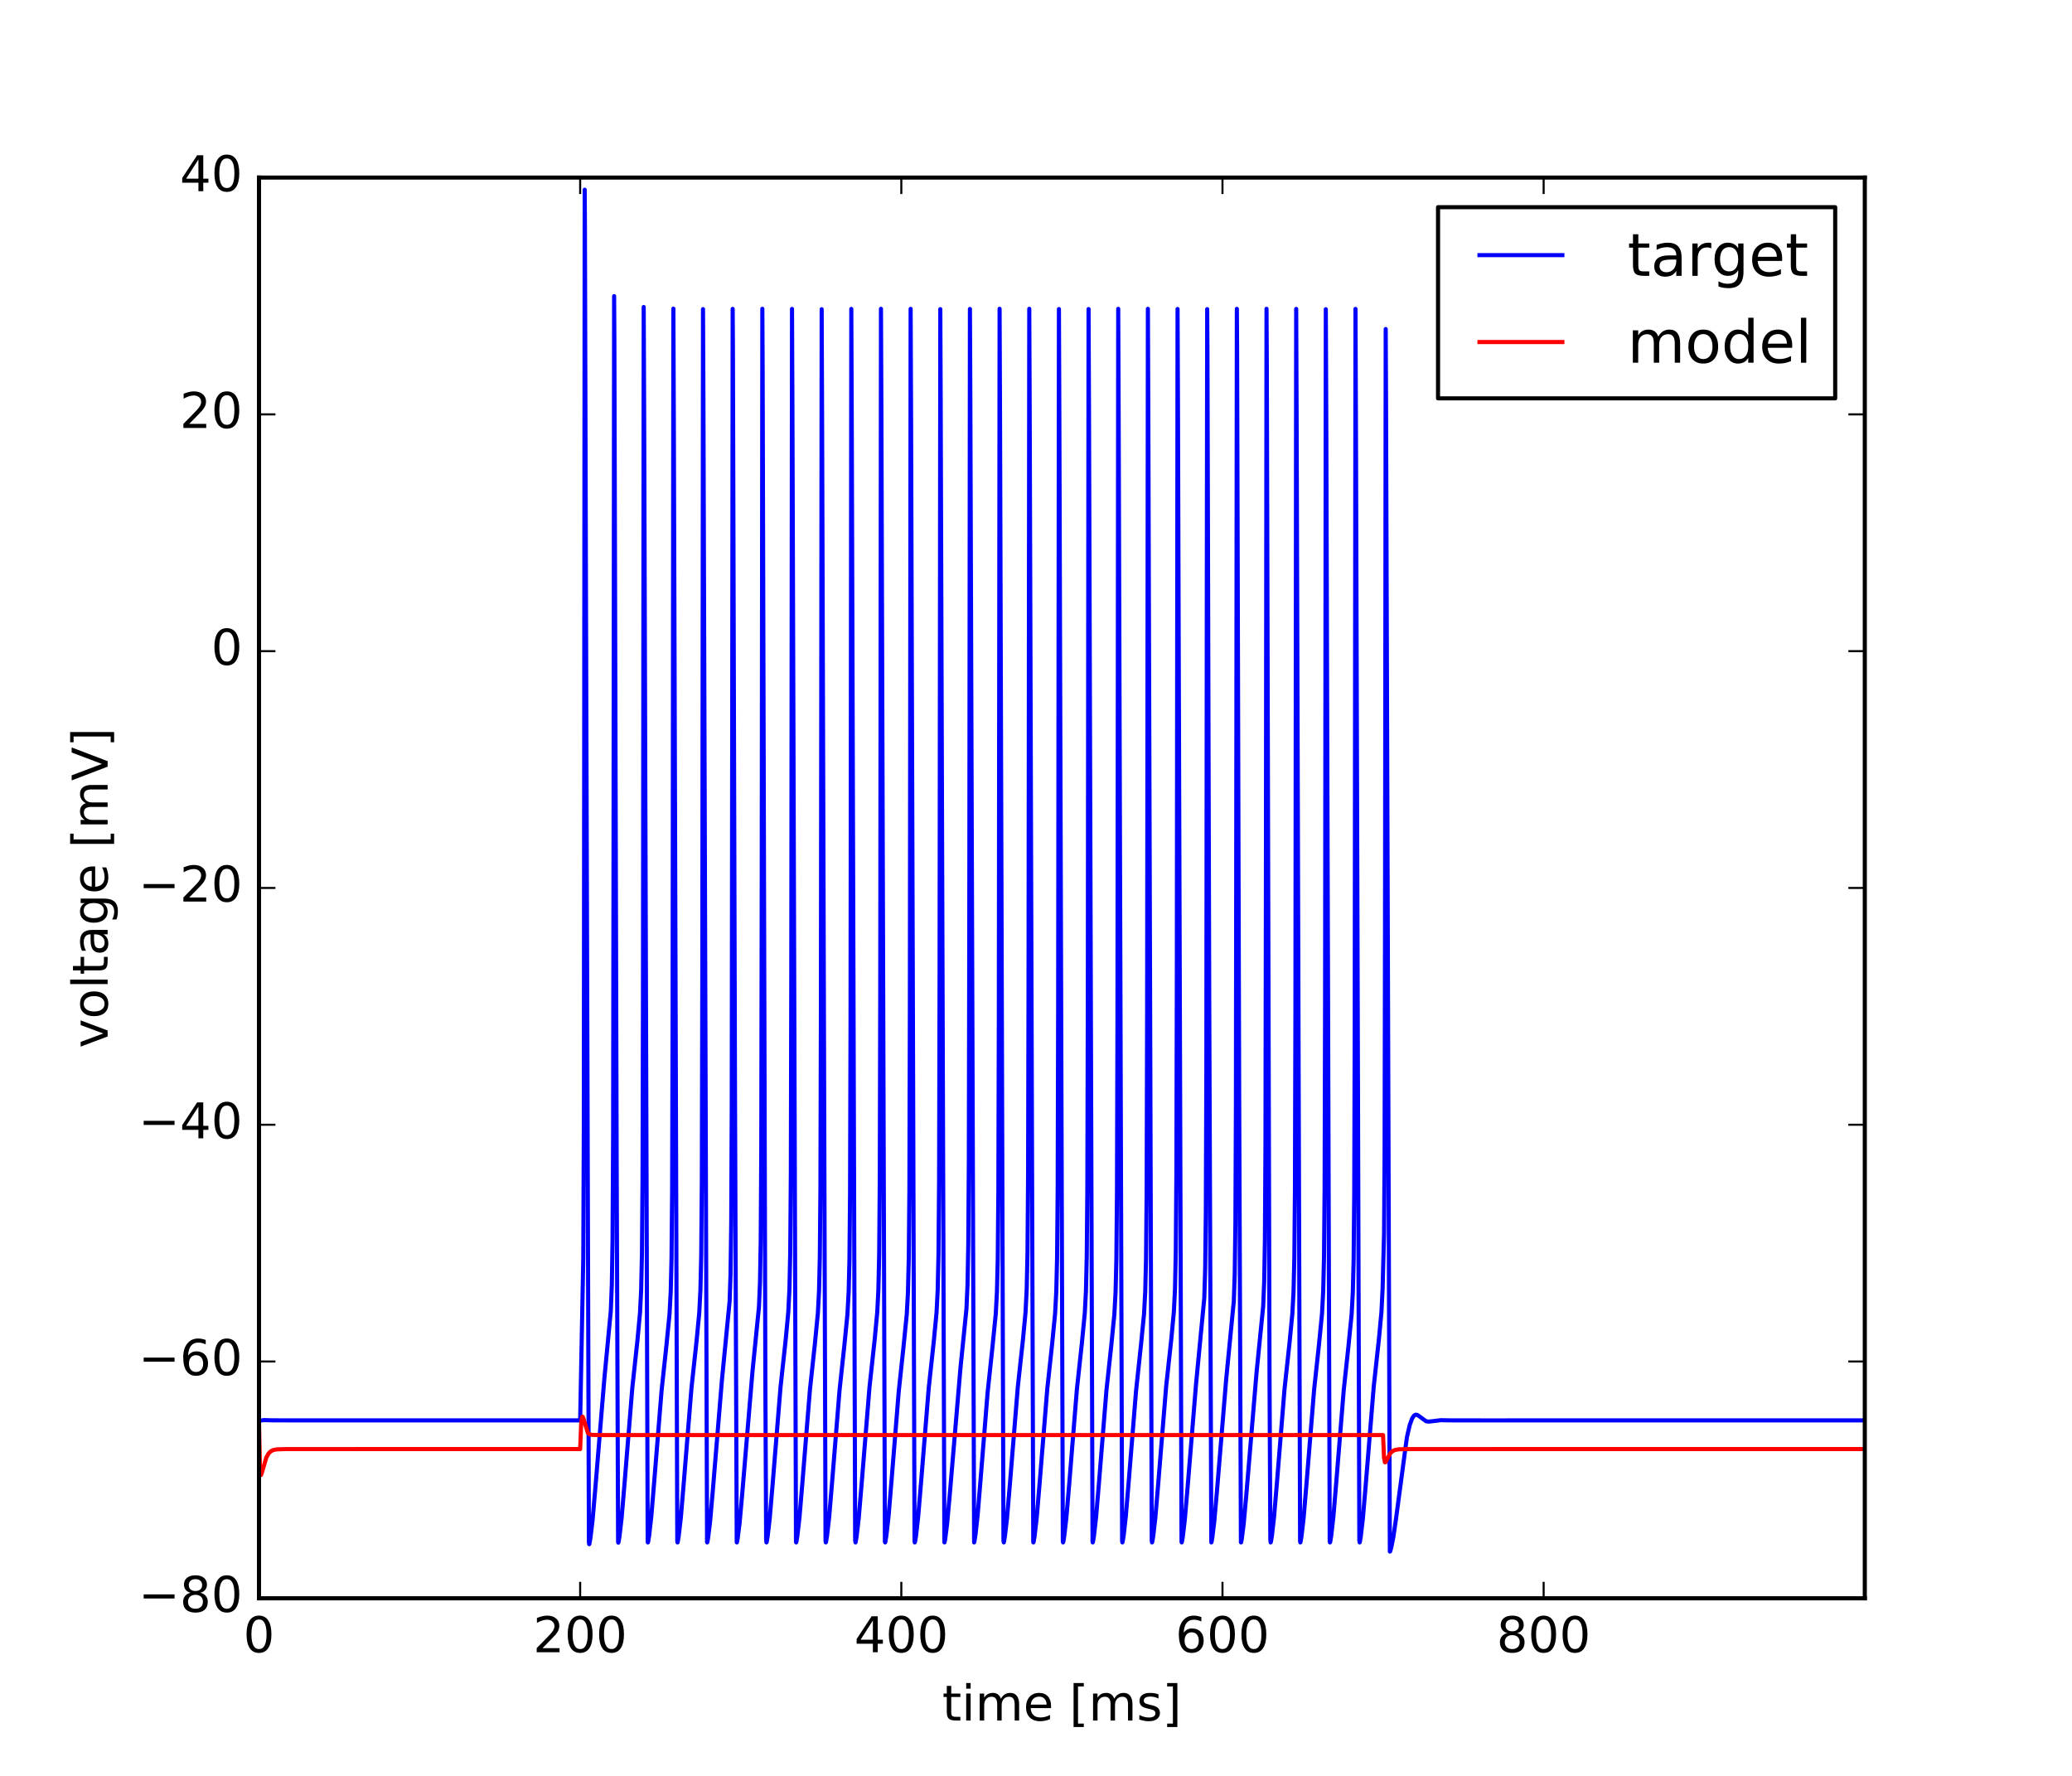 <?xml version="1.0" encoding="utf-8" standalone="no"?>
<!DOCTYPE svg PUBLIC "-//W3C//DTD SVG 1.1//EN"
  "http://www.w3.org/Graphics/SVG/1.1/DTD/svg11.dtd">
<!-- Created with matplotlib (http://matplotlib.org/) -->
<svg height="432pt" version="1.1" viewBox="0 0 504 432" width="504pt" xmlns="http://www.w3.org/2000/svg" xmlns:xlink="http://www.w3.org/1999/xlink">
 <defs>
  <style type="text/css">
*{stroke-linecap:butt;stroke-linejoin:round;stroke-miterlimit:100000;}
  </style>
 </defs>
 <g id="figure_1">
  <g id="patch_1">
   <path d="M 0 432 
L 504 432 
L 504 0 
L 0 0 
z
" style="fill:#ffffff;"/>
  </g>
  <g id="axes_1">
   <g id="patch_2">
    <path d="M 63 388.8 
L 453.6 388.8 
L 453.6 43.2 
L 63 43.2 
z
" style="fill:#ffffff;"/>
   </g>
   <g id="line2d_1">
    <path clip-path="url(#p29cee94334)" d="M 63 345.6 
L 64.26 345.452 
L 66.164 345.507 
L 70.421 345.521 
L 141.12 345.524 
L 141.882 305.927 
L 142.009 274.877 
L 142.106 178.046 
L 142.223 46.143 
L 142.272 53.904 
L 142.526 143.113 
L 143.249 375.149 
L 143.317 375.643 
L 143.376 375.523 
L 143.62 374.12 
L 144.118 369.989 
L 144.782 362.395 
L 146.999 335.444 
L 148.571 318.908 
L 148.825 312.429 
L 149 301.623 
L 149.137 276.408 
L 149.244 202.421 
L 149.381 72.032 
L 149.44 82.509 
L 149.996 281.803 
L 150.348 375.068 
L 150.397 375.263 
L 150.455 375.133 
L 150.69 373.726 
L 151.207 369.234 
L 151.901 361.041 
L 153.805 337.6 
L 155.064 325.95 
L 155.68 319.333 
L 155.953 313.901 
L 156.148 305.121 
L 156.295 286.691 
L 156.402 241.883 
L 156.578 74.68 
L 156.685 100.498 
L 157.545 375.062 
L 157.594 375.218 
L 157.652 375.07 
L 157.906 373.5 
L 158.424 368.912 
L 159.136 360.374 
L 160.933 338.186 
L 162.105 327.297 
L 162.857 319.663 
L 163.15 314.191 
L 163.345 306.03 
L 163.492 289.631 
L 163.609 245.549 
L 163.794 75.082 
L 163.902 102.518 
L 164.742 374.914 
L 164.8 375.212 
L 164.859 375.081 
L 165.093 373.665 
L 165.601 369.247 
L 166.294 361.058 
L 168.198 337.623 
L 169.409 326.463 
L 170.093 319.336 
L 170.376 313.829 
L 170.571 305.174 
L 170.718 287.116 
L 170.835 236.173 
L 171.001 75.201 
L 171.099 96.524 
L 171.987 375.161 
L 172.016 375.211 
L 172.056 375.139 
L 172.056 375.139 
L 172.241 374.118 
L 172.729 370.092 
L 173.393 362.532 
L 175.6 335.752 
L 177.475 316.542 
L 177.7 309.944 
L 177.866 297.747 
L 177.993 269.051 
L 178.1 179.773 
L 178.217 75.136 
L 178.276 84.79 
L 178.784 266.874 
L 179.203 375.17 
L 179.233 375.21 
L 179.262 375.161 
L 179.262 375.161 
L 179.418 374.358 
L 179.887 370.628 
L 180.522 363.61 
L 183.031 333.683 
L 184.613 317.922 
L 184.867 311.807 
L 185.043 301.646 
L 185.18 278.511 
L 185.287 213.302 
L 185.434 75.116 
L 185.502 88.371 
L 186.166 335.439 
L 186.361 374.547 
L 186.439 375.21 
L 186.498 375.088 
L 186.723 373.749 
L 187.23 369.368 
L 187.924 361.213 
L 189.857 337.447 
L 191.107 325.956 
L 191.742 319.235 
L 192.025 313.626 
L 192.22 304.673 
L 192.367 285.58 
L 192.474 238.415 
L 192.65 75.143 
L 192.748 98.988 
L 193.617 375.095 
L 193.656 375.211 
L 193.714 375.079 
L 193.949 373.664 
L 194.466 369.145 
L 195.179 360.672 
L 197.015 338.019 
L 198.216 326.898 
L 198.939 319.475 
L 199.222 314.11 
L 199.417 305.868 
L 199.564 289.192 
L 199.681 243.987 
L 199.866 75.219 
L 199.974 103.386 
L 200.804 374.812 
L 200.872 375.211 
L 200.931 375.07 
L 201.175 373.577 
L 201.702 368.92 
L 202.415 360.385 
L 204.212 338.195 
L 205.383 327.311 
L 206.135 319.709 
L 206.428 314.311 
L 206.624 306.35 
L 206.77 290.588 
L 206.887 249.085 
L 207.073 75.149 
L 207.2 107.893 
L 208.01 374.687 
L 208.088 375.21 
L 208.137 375.099 
L 208.362 373.769 
L 208.87 369.396 
L 209.563 361.249 
L 211.496 337.475 
L 212.756 325.892 
L 213.391 319.136 
L 213.664 313.708 
L 213.859 304.879 
L 214.006 286.218 
L 214.113 240.602 
L 214.289 75.117 
L 214.397 101.489 
L 215.246 374.991 
L 215.305 375.209 
L 215.363 375.051 
L 215.617 373.472 
L 216.144 368.77 
L 216.877 359.938 
L 218.605 338.551 
L 219.748 327.874 
L 220.558 319.778 
L 220.851 314.448 
L 221.056 306.055 
L 221.203 289.74 
L 221.32 245.998 
L 221.505 75.133 
L 221.613 102.332 
L 222.453 374.907 
L 222.511 375.211 
L 222.57 375.081 
L 222.804 373.667 
L 223.312 369.251 
L 224.015 360.935 
L 225.909 337.626 
L 227.12 326.467 
L 227.804 319.347 
L 228.087 313.854 
L 228.282 305.241 
L 228.429 287.325 
L 228.546 236.976 
L 228.722 75.198 
L 228.81 96.184 
L 229.708 375.189 
L 229.737 375.205 
L 229.757 375.17 
L 229.757 375.17 
L 229.903 374.441 
L 230.362 370.841 
L 230.987 364.015 
L 233.624 332.81 
L 235.079 318.449 
L 235.342 312.595 
L 235.528 302.808 
L 235.665 282.186 
L 235.772 226.515 
L 235.928 75.163 
L 236.016 93.626 
L 236.944 375.21 
L 237.012 375.022 
L 237.286 373.276 
L 237.813 368.492 
L 238.565 359.329 
L 240.215 338.885 
L 241.348 328.243 
L 242.207 319.685 
L 242.5 314.264 
L 242.696 306.237 
L 242.842 290.266 
L 242.959 247.916 
L 243.145 75.119 
L 243.262 104.895 
L 244.082 374.719 
L 244.16 375.209 
L 244.209 375.092 
L 244.434 373.757 
L 244.941 369.378 
L 245.635 361.226 
L 247.568 337.457 
L 248.828 325.876 
L 249.453 319.249 
L 249.736 313.656 
L 249.931 304.749 
L 250.078 285.816 
L 250.185 239.227 
L 250.361 75.125 
L 250.459 98.617 
L 251.328 375.088 
L 251.367 375.21 
L 251.425 375.083 
L 251.66 373.671 
L 252.177 369.156 
L 252.88 360.814 
L 254.746 337.83 
L 255.927 326.908 
L 256.65 319.489 
L 256.933 314.139 
L 257.128 305.936 
L 257.275 289.394 
L 257.392 244.73 
L 257.577 75.18 
L 257.685 102.999 
L 258.525 374.929 
L 258.583 375.211 
L 258.642 375.074 
L 258.876 373.654 
L 259.394 369.132 
L 260.107 360.655 
L 261.942 338.006 
L 263.143 326.887 
L 263.866 319.457 
L 264.149 314.075 
L 264.345 305.783 
L 264.491 288.945 
L 264.608 243.073 
L 264.784 75.18 
L 264.891 100.283 
L 265.751 375.049 
L 265.8 375.21 
L 265.858 375.065 
L 266.102 373.567 
L 266.62 369.008 
L 267.333 360.497 
L 269.139 338.182 
L 270.311 327.3 
L 271.063 319.692 
L 271.356 314.277 
L 271.551 306.269 
L 271.698 290.358 
L 271.815 248.249 
L 272 75.124 
L 272.117 104.708 
L 272.947 374.863 
L 273.016 375.21 
L 273.074 375.055 
L 273.328 373.48 
L 273.846 368.883 
L 274.568 360.209 
L 276.336 338.36 
L 277.498 327.539 
L 278.279 319.661 
L 278.572 314.215 
L 278.767 306.122 
L 278.914 289.933 
L 279.031 246.704 
L 279.217 75.12 
L 279.334 105.565 
L 280.154 374.75 
L 280.222 375.21 
L 280.281 375.085 
L 280.506 373.744 
L 281.013 369.36 
L 281.707 361.203 
L 283.66 337.242 
L 284.929 325.594 
L 285.535 319.084 
L 285.808 313.604 
L 286.003 304.616 
L 286.15 285.403 
L 286.257 237.803 
L 286.433 75.163 
L 286.531 99.265 
L 287.4 375.1 
L 287.439 375.211 
L 287.488 375.113 
L 287.488 375.113 
L 287.693 373.933 
L 288.191 369.728 
L 288.874 361.805 
L 290.925 336.731 
L 292.936 315.767 
L 293.151 308.65 
L 293.308 295.479 
L 293.434 261.15 
L 293.552 140.444 
L 293.64 75.198 
L 293.698 84.216 
L 294.138 243.447 
L 294.645 375.207 
L 294.694 375.138 
L 294.88 374.116 
L 295.368 370.089 
L 296.022 362.652 
L 298.258 335.559 
L 300.114 316.537 
L 300.338 309.933 
L 300.504 297.717 
L 300.631 268.949 
L 300.739 179.428 
L 300.856 75.132 
L 300.914 84.862 
L 301.422 266.961 
L 301.842 375.17 
L 301.871 375.21 
L 301.901 375.16 
L 301.901 375.16 
L 302.057 374.357 
L 302.526 370.626 
L 303.16 363.607 
L 305.641 333.954 
L 307.262 317.753 
L 307.506 311.798 
L 307.682 301.623 
L 307.818 278.436 
L 307.926 213.034 
L 308.072 75.117 
L 308.141 88.448 
L 308.805 335.549 
L 309 374.552 
L 309.078 375.21 
L 309.137 375.087 
L 309.371 373.678 
L 309.888 369.166 
L 310.592 360.827 
L 312.457 337.841 
L 313.668 326.656 
L 314.361 319.503 
L 314.644 314.167 
L 314.839 306.005 
L 314.986 289.594 
L 315.103 245.462 
L 315.289 75.149 
L 315.396 102.616 
L 316.236 374.916 
L 316.294 375.211 
L 316.353 375.079 
L 316.587 373.662 
L 317.105 369.143 
L 317.818 360.669 
L 319.653 338.017 
L 320.825 327.157 
L 321.567 319.605 
L 321.86 314.103 
L 322.056 305.851 
L 322.202 289.144 
L 322.319 243.81 
L 322.495 75.219 
L 322.612 103.477 
L 323.442 374.815 
L 323.511 375.211 
L 323.569 375.069 
L 323.813 373.575 
L 324.331 369.018 
L 325.044 360.51 
L 326.85 338.193 
L 327.993 327.568 
L 328.774 319.706 
L 329.067 314.305 
L 329.262 306.334 
L 329.409 290.543 
L 329.526 248.923 
L 329.711 75.143 
L 329.838 107.987 
L 330.649 374.691 
L 330.727 375.21 
L 330.776 375.098 
L 331 373.768 
L 331.508 369.394 
L 332.202 361.246 
L 334.155 337.276 
L 335.424 325.625 
L 336.029 319.132 
L 336.303 313.701 
L 336.664 300.067 
L 336.791 281.146 
L 336.898 227.049 
L 337.064 80.044 
L 337.143 97.604 
L 338.07 377.434 
L 338.119 377.419 
L 338.148 377.365 
L 338.402 376.505 
L 338.92 373.936 
L 339.574 369.422 
L 342.211 349.669 
L 342.894 346.698 
L 343.47 345.093 
L 343.939 344.373 
L 344.32 344.142 
L 344.701 344.176 
L 345.179 344.477 
L 346.859 345.72 
L 347.484 345.824 
L 348.48 345.714 
L 350.472 345.473 
L 352.669 345.519 
L 356.536 345.523 
L 360.227 345.525 
L 453.6 345.524 
L 453.6 345.524 
" style="fill:none;stroke:#0000ff;stroke-linecap:square;"/>
   </g>
   <g id="line2d_2">
    <path clip-path="url(#p29cee94334)" d="M 63 345.6 
L 63.225 357.038 
L 63.42 358.777 
L 63.488 358.805 
L 63.527 358.756 
L 63.713 358.199 
L 64.777 354.56 
L 65.324 353.583 
L 65.871 353.035 
L 66.496 352.728 
L 67.375 352.567 
L 69.24 352.507 
L 87.295 352.5 
L 141.12 352.5 
L 141.364 346.299 
L 141.598 344.7 
L 141.706 344.612 
L 141.745 344.647 
L 141.901 345.043 
L 143.005 348.596 
L 143.405 348.909 
L 143.981 349.046 
L 145.446 349.088 
L 179.321 349.092 
L 336.42 349.092 
L 336.654 354.653 
L 336.869 355.711 
L 336.996 355.711 
L 337.006 355.702 
L 337.23 355.308 
L 338.148 353.554 
L 338.705 353.012 
L 339.33 352.716 
L 340.228 352.56 
L 342.181 352.504 
L 365.354 352.5 
L 453.6 352.5 
L 453.6 352.5 
" style="fill:none;stroke:#ff0000;stroke-linecap:square;"/>
   </g>
   <g id="patch_3">
    <path d="M 63 43.2 
L 453.6 43.2 
" style="fill:none;stroke:#000000;stroke-linecap:square;stroke-linejoin:miter;"/>
   </g>
   <g id="patch_4">
    <path d="M 453.6 388.8 
L 453.6 43.2 
" style="fill:none;stroke:#000000;stroke-linecap:square;stroke-linejoin:miter;"/>
   </g>
   <g id="patch_5">
    <path d="M 63 388.8 
L 453.6 388.8 
" style="fill:none;stroke:#000000;stroke-linecap:square;stroke-linejoin:miter;"/>
   </g>
   <g id="patch_6">
    <path d="M 63 388.8 
L 63 43.2 
" style="fill:none;stroke:#000000;stroke-linecap:square;stroke-linejoin:miter;"/>
   </g>
   <g id="matplotlib.axis_1">
    <g id="xtick_1">
     <g id="line2d_3">
      <defs>
       <path d="M 0 0 
L 0 -4 
" id="mb8cbddbe6c" style="stroke:#000000;stroke-width:0.5;"/>
      </defs>
      <g>
       <use style="stroke:#000000;stroke-width:0.5;" x="63.0" xlink:href="#mb8cbddbe6c" y="388.8"/>
      </g>
     </g>
     <g id="line2d_4">
      <defs>
       <path d="M 0 0 
L 0 4 
" id="m6d084720fc" style="stroke:#000000;stroke-width:0.5;"/>
      </defs>
      <g>
       <use style="stroke:#000000;stroke-width:0.5;" x="63.0" xlink:href="#m6d084720fc" y="43.2"/>
      </g>
     </g>
     <g id="text_1">
      <!-- 0 -->
      <defs>
       <path d="M 31.781 66.406 
Q 24.172 66.406 20.328 58.906 
Q 16.5 51.422 16.5 36.375 
Q 16.5 21.391 20.328 13.891 
Q 24.172 6.391 31.781 6.391 
Q 39.453 6.391 43.281 13.891 
Q 47.125 21.391 47.125 36.375 
Q 47.125 51.422 43.281 58.906 
Q 39.453 66.406 31.781 66.406 
M 31.781 74.219 
Q 44.047 74.219 50.516 64.516 
Q 56.984 54.828 56.984 36.375 
Q 56.984 17.969 50.516 8.266 
Q 44.047 -1.422 31.781 -1.422 
Q 19.531 -1.422 13.062 8.266 
Q 6.594 17.969 6.594 36.375 
Q 6.594 54.828 13.062 64.516 
Q 19.531 74.219 31.781 74.219 
" id="BitstreamVeraSans-Roman-30"/>
      </defs>
      <g transform="translate(59.182 401.918)scale(0.12 -0.12)">
       <use xlink:href="#BitstreamVeraSans-Roman-30"/>
      </g>
     </g>
    </g>
    <g id="xtick_2">
     <g id="line2d_5">
      <g>
       <use style="stroke:#000000;stroke-width:0.5;" x="141.12" xlink:href="#mb8cbddbe6c" y="388.8"/>
      </g>
     </g>
     <g id="line2d_6">
      <g>
       <use style="stroke:#000000;stroke-width:0.5;" x="141.12" xlink:href="#m6d084720fc" y="43.2"/>
      </g>
     </g>
     <g id="text_2">
      <!-- 200 -->
      <defs>
       <path d="M 19.188 8.297 
L 53.609 8.297 
L 53.609 0 
L 7.328 0 
L 7.328 8.297 
Q 12.938 14.109 22.625 23.891 
Q 32.328 33.688 34.812 36.531 
Q 39.547 41.844 41.422 45.531 
Q 43.312 49.219 43.312 52.781 
Q 43.312 58.594 39.234 62.25 
Q 35.156 65.922 28.609 65.922 
Q 23.969 65.922 18.812 64.312 
Q 13.672 62.703 7.812 59.422 
L 7.812 69.391 
Q 13.766 71.781 18.938 73 
Q 24.125 74.219 28.422 74.219 
Q 39.75 74.219 46.484 68.547 
Q 53.219 62.891 53.219 53.422 
Q 53.219 48.922 51.531 44.891 
Q 49.859 40.875 45.406 35.406 
Q 44.188 33.984 37.641 27.219 
Q 31.109 20.453 19.188 8.297 
" id="BitstreamVeraSans-Roman-32"/>
      </defs>
      <g transform="translate(129.667 401.918)scale(0.12 -0.12)">
       <use xlink:href="#BitstreamVeraSans-Roman-32"/>
       <use x="63.623" xlink:href="#BitstreamVeraSans-Roman-30"/>
       <use x="127.246" xlink:href="#BitstreamVeraSans-Roman-30"/>
      </g>
     </g>
    </g>
    <g id="xtick_3">
     <g id="line2d_7">
      <g>
       <use style="stroke:#000000;stroke-width:0.5;" x="219.24" xlink:href="#mb8cbddbe6c" y="388.8"/>
      </g>
     </g>
     <g id="line2d_8">
      <g>
       <use style="stroke:#000000;stroke-width:0.5;" x="219.24" xlink:href="#m6d084720fc" y="43.2"/>
      </g>
     </g>
     <g id="text_3">
      <!-- 400 -->
      <defs>
       <path d="M 37.797 64.312 
L 12.891 25.391 
L 37.797 25.391 
z
M 35.203 72.906 
L 47.609 72.906 
L 47.609 25.391 
L 58.016 25.391 
L 58.016 17.188 
L 47.609 17.188 
L 47.609 0 
L 37.797 0 
L 37.797 17.188 
L 4.891 17.188 
L 4.891 26.703 
z
" id="BitstreamVeraSans-Roman-34"/>
      </defs>
      <g transform="translate(207.787 401.918)scale(0.12 -0.12)">
       <use xlink:href="#BitstreamVeraSans-Roman-34"/>
       <use x="63.623" xlink:href="#BitstreamVeraSans-Roman-30"/>
       <use x="127.246" xlink:href="#BitstreamVeraSans-Roman-30"/>
      </g>
     </g>
    </g>
    <g id="xtick_4">
     <g id="line2d_9">
      <g>
       <use style="stroke:#000000;stroke-width:0.5;" x="297.36" xlink:href="#mb8cbddbe6c" y="388.8"/>
      </g>
     </g>
     <g id="line2d_10">
      <g>
       <use style="stroke:#000000;stroke-width:0.5;" x="297.36" xlink:href="#m6d084720fc" y="43.2"/>
      </g>
     </g>
     <g id="text_4">
      <!-- 600 -->
      <defs>
       <path d="M 33.016 40.375 
Q 26.375 40.375 22.484 35.828 
Q 18.609 31.297 18.609 23.391 
Q 18.609 15.531 22.484 10.953 
Q 26.375 6.391 33.016 6.391 
Q 39.656 6.391 43.531 10.953 
Q 47.406 15.531 47.406 23.391 
Q 47.406 31.297 43.531 35.828 
Q 39.656 40.375 33.016 40.375 
M 52.594 71.297 
L 52.594 62.312 
Q 48.875 64.062 45.094 64.984 
Q 41.312 65.922 37.594 65.922 
Q 27.828 65.922 22.672 59.328 
Q 17.531 52.734 16.797 39.406 
Q 19.672 43.656 24.016 45.922 
Q 28.375 48.188 33.594 48.188 
Q 44.578 48.188 50.953 41.516 
Q 57.328 34.859 57.328 23.391 
Q 57.328 12.156 50.688 5.359 
Q 44.047 -1.422 33.016 -1.422 
Q 20.359 -1.422 13.672 8.266 
Q 6.984 17.969 6.984 36.375 
Q 6.984 53.656 15.188 63.938 
Q 23.391 74.219 37.203 74.219 
Q 40.922 74.219 44.703 73.484 
Q 48.484 72.75 52.594 71.297 
" id="BitstreamVeraSans-Roman-36"/>
      </defs>
      <g transform="translate(285.908 401.918)scale(0.12 -0.12)">
       <use xlink:href="#BitstreamVeraSans-Roman-36"/>
       <use x="63.623" xlink:href="#BitstreamVeraSans-Roman-30"/>
       <use x="127.246" xlink:href="#BitstreamVeraSans-Roman-30"/>
      </g>
     </g>
    </g>
    <g id="xtick_5">
     <g id="line2d_11">
      <g>
       <use style="stroke:#000000;stroke-width:0.5;" x="375.48" xlink:href="#mb8cbddbe6c" y="388.8"/>
      </g>
     </g>
     <g id="line2d_12">
      <g>
       <use style="stroke:#000000;stroke-width:0.5;" x="375.48" xlink:href="#m6d084720fc" y="43.2"/>
      </g>
     </g>
     <g id="text_5">
      <!-- 800 -->
      <defs>
       <path d="M 31.781 34.625 
Q 24.75 34.625 20.719 30.859 
Q 16.703 27.094 16.703 20.516 
Q 16.703 13.922 20.719 10.156 
Q 24.75 6.391 31.781 6.391 
Q 38.812 6.391 42.859 10.172 
Q 46.922 13.969 46.922 20.516 
Q 46.922 27.094 42.891 30.859 
Q 38.875 34.625 31.781 34.625 
M 21.922 38.812 
Q 15.578 40.375 12.031 44.719 
Q 8.5 49.078 8.5 55.328 
Q 8.5 64.062 14.719 69.141 
Q 20.953 74.219 31.781 74.219 
Q 42.672 74.219 48.875 69.141 
Q 55.078 64.062 55.078 55.328 
Q 55.078 49.078 51.531 44.719 
Q 48 40.375 41.703 38.812 
Q 48.828 37.156 52.797 32.312 
Q 56.781 27.484 56.781 20.516 
Q 56.781 9.906 50.312 4.234 
Q 43.844 -1.422 31.781 -1.422 
Q 19.734 -1.422 13.25 4.234 
Q 6.781 9.906 6.781 20.516 
Q 6.781 27.484 10.781 32.312 
Q 14.797 37.156 21.922 38.812 
M 18.312 54.391 
Q 18.312 48.734 21.844 45.562 
Q 25.391 42.391 31.781 42.391 
Q 38.141 42.391 41.719 45.562 
Q 45.312 48.734 45.312 54.391 
Q 45.312 60.062 41.719 63.234 
Q 38.141 66.406 31.781 66.406 
Q 25.391 66.406 21.844 63.234 
Q 18.312 60.062 18.312 54.391 
" id="BitstreamVeraSans-Roman-38"/>
      </defs>
      <g transform="translate(364.027 401.918)scale(0.12 -0.12)">
       <use xlink:href="#BitstreamVeraSans-Roman-38"/>
       <use x="63.623" xlink:href="#BitstreamVeraSans-Roman-30"/>
       <use x="127.246" xlink:href="#BitstreamVeraSans-Roman-30"/>
      </g>
     </g>
    </g>
    <g id="text_6">
     <!-- time [ms] -->
     <defs>
      <path id="BitstreamVeraSans-Roman-20"/>
      <path d="M 8.594 75.984 
L 29.297 75.984 
L 29.297 69 
L 17.578 69 
L 17.578 -6.203 
L 29.297 -6.203 
L 29.297 -13.188 
L 8.594 -13.188 
z
" id="BitstreamVeraSans-Roman-5b"/>
      <path d="M 30.422 75.984 
L 30.422 -13.188 
L 9.719 -13.188 
L 9.719 -6.203 
L 21.391 -6.203 
L 21.391 69 
L 9.719 69 
L 9.719 75.984 
z
" id="BitstreamVeraSans-Roman-5d"/>
      <path d="M 52 44.188 
Q 55.375 50.25 60.062 53.125 
Q 64.75 56 71.094 56 
Q 79.641 56 84.281 50.016 
Q 88.922 44.047 88.922 33.016 
L 88.922 0 
L 79.891 0 
L 79.891 32.719 
Q 79.891 40.578 77.094 44.375 
Q 74.312 48.188 68.609 48.188 
Q 61.625 48.188 57.562 43.547 
Q 53.516 38.922 53.516 30.906 
L 53.516 0 
L 44.484 0 
L 44.484 32.719 
Q 44.484 40.625 41.703 44.406 
Q 38.922 48.188 33.109 48.188 
Q 26.219 48.188 22.156 43.531 
Q 18.109 38.875 18.109 30.906 
L 18.109 0 
L 9.078 0 
L 9.078 54.688 
L 18.109 54.688 
L 18.109 46.188 
Q 21.188 51.219 25.484 53.609 
Q 29.781 56 35.688 56 
Q 41.656 56 45.828 52.969 
Q 50 49.953 52 44.188 
" id="BitstreamVeraSans-Roman-6d"/>
      <path d="M 9.422 54.688 
L 18.406 54.688 
L 18.406 0 
L 9.422 0 
z
M 9.422 75.984 
L 18.406 75.984 
L 18.406 64.594 
L 9.422 64.594 
z
" id="BitstreamVeraSans-Roman-69"/>
      <path d="M 56.203 29.594 
L 56.203 25.203 
L 14.891 25.203 
Q 15.484 15.922 20.484 11.062 
Q 25.484 6.203 34.422 6.203 
Q 39.594 6.203 44.453 7.469 
Q 49.312 8.734 54.109 11.281 
L 54.109 2.781 
Q 49.266 0.734 44.188 -0.344 
Q 39.109 -1.422 33.891 -1.422 
Q 20.797 -1.422 13.156 6.188 
Q 5.516 13.812 5.516 26.812 
Q 5.516 40.234 12.766 48.109 
Q 20.016 56 32.328 56 
Q 43.359 56 49.781 48.891 
Q 56.203 41.797 56.203 29.594 
M 47.219 32.234 
Q 47.125 39.594 43.094 43.984 
Q 39.062 48.391 32.422 48.391 
Q 24.906 48.391 20.391 44.141 
Q 15.875 39.891 15.188 32.172 
z
" id="BitstreamVeraSans-Roman-65"/>
      <path d="M 18.312 70.219 
L 18.312 54.688 
L 36.812 54.688 
L 36.812 47.703 
L 18.312 47.703 
L 18.312 18.016 
Q 18.312 11.328 20.141 9.422 
Q 21.969 7.516 27.594 7.516 
L 36.812 7.516 
L 36.812 0 
L 27.594 0 
Q 17.188 0 13.234 3.875 
Q 9.281 7.766 9.281 18.016 
L 9.281 47.703 
L 2.688 47.703 
L 2.688 54.688 
L 9.281 54.688 
L 9.281 70.219 
z
" id="BitstreamVeraSans-Roman-74"/>
      <path d="M 44.281 53.078 
L 44.281 44.578 
Q 40.484 46.531 36.375 47.5 
Q 32.281 48.484 27.875 48.484 
Q 21.188 48.484 17.844 46.438 
Q 14.5 44.391 14.5 40.281 
Q 14.5 37.156 16.891 35.375 
Q 19.281 33.594 26.516 31.984 
L 29.594 31.297 
Q 39.156 29.25 43.188 25.516 
Q 47.219 21.781 47.219 15.094 
Q 47.219 7.469 41.188 3.016 
Q 35.156 -1.422 24.609 -1.422 
Q 20.219 -1.422 15.453 -0.562 
Q 10.688 0.297 5.422 2 
L 5.422 11.281 
Q 10.406 8.688 15.234 7.391 
Q 20.062 6.109 24.812 6.109 
Q 31.156 6.109 34.562 8.281 
Q 37.984 10.453 37.984 14.406 
Q 37.984 18.062 35.516 20.016 
Q 33.062 21.969 24.703 23.781 
L 21.578 24.516 
Q 13.234 26.266 9.516 29.906 
Q 5.812 33.547 5.812 39.891 
Q 5.812 47.609 11.281 51.797 
Q 16.75 56 26.812 56 
Q 31.781 56 36.172 55.266 
Q 40.578 54.547 44.281 53.078 
" id="BitstreamVeraSans-Roman-73"/>
     </defs>
     <g transform="translate(229.186 418.532)scale(0.12 -0.12)">
      <use xlink:href="#BitstreamVeraSans-Roman-74"/>
      <use x="39.209" xlink:href="#BitstreamVeraSans-Roman-69"/>
      <use x="66.992" xlink:href="#BitstreamVeraSans-Roman-6d"/>
      <use x="164.404" xlink:href="#BitstreamVeraSans-Roman-65"/>
      <use x="225.928" xlink:href="#BitstreamVeraSans-Roman-20"/>
      <use x="257.715" xlink:href="#BitstreamVeraSans-Roman-5b"/>
      <use x="296.729" xlink:href="#BitstreamVeraSans-Roman-6d"/>
      <use x="394.141" xlink:href="#BitstreamVeraSans-Roman-73"/>
      <use x="446.24" xlink:href="#BitstreamVeraSans-Roman-5d"/>
     </g>
    </g>
   </g>
   <g id="matplotlib.axis_2">
    <g id="ytick_1">
     <g id="line2d_13">
      <defs>
       <path d="M 0 0 
L 4 0 
" id="m2d5ae98821" style="stroke:#000000;stroke-width:0.5;"/>
      </defs>
      <g>
       <use style="stroke:#000000;stroke-width:0.5;" x="63.0" xlink:href="#m2d5ae98821" y="388.8"/>
      </g>
     </g>
     <g id="line2d_14">
      <defs>
       <path d="M 0 0 
L -4 0 
" id="maab053f8f8" style="stroke:#000000;stroke-width:0.5;"/>
      </defs>
      <g>
       <use style="stroke:#000000;stroke-width:0.5;" x="453.6" xlink:href="#maab053f8f8" y="388.8"/>
      </g>
     </g>
     <g id="text_7">
      <!-- −80 -->
      <defs>
       <path d="M 10.594 35.5 
L 73.188 35.5 
L 73.188 27.203 
L 10.594 27.203 
z
" id="BitstreamVeraSans-Roman-2212"/>
      </defs>
      <g transform="translate(33.674 392.111)scale(0.12 -0.12)">
       <use xlink:href="#BitstreamVeraSans-Roman-2212"/>
       <use x="83.789" xlink:href="#BitstreamVeraSans-Roman-38"/>
       <use x="147.412" xlink:href="#BitstreamVeraSans-Roman-30"/>
      </g>
     </g>
    </g>
    <g id="ytick_2">
     <g id="line2d_15">
      <g>
       <use style="stroke:#000000;stroke-width:0.5;" x="63.0" xlink:href="#m2d5ae98821" y="331.2"/>
      </g>
     </g>
     <g id="line2d_16">
      <g>
       <use style="stroke:#000000;stroke-width:0.5;" x="453.6" xlink:href="#maab053f8f8" y="331.2"/>
      </g>
     </g>
     <g id="text_8">
      <!-- −60 -->
      <g transform="translate(33.674 334.511)scale(0.12 -0.12)">
       <use xlink:href="#BitstreamVeraSans-Roman-2212"/>
       <use x="83.789" xlink:href="#BitstreamVeraSans-Roman-36"/>
       <use x="147.412" xlink:href="#BitstreamVeraSans-Roman-30"/>
      </g>
     </g>
    </g>
    <g id="ytick_3">
     <g id="line2d_17">
      <g>
       <use style="stroke:#000000;stroke-width:0.5;" x="63.0" xlink:href="#m2d5ae98821" y="273.6"/>
      </g>
     </g>
     <g id="line2d_18">
      <g>
       <use style="stroke:#000000;stroke-width:0.5;" x="453.6" xlink:href="#maab053f8f8" y="273.6"/>
      </g>
     </g>
     <g id="text_9">
      <!-- −40 -->
      <g transform="translate(33.674 276.911)scale(0.12 -0.12)">
       <use xlink:href="#BitstreamVeraSans-Roman-2212"/>
       <use x="83.789" xlink:href="#BitstreamVeraSans-Roman-34"/>
       <use x="147.412" xlink:href="#BitstreamVeraSans-Roman-30"/>
      </g>
     </g>
    </g>
    <g id="ytick_4">
     <g id="line2d_19">
      <g>
       <use style="stroke:#000000;stroke-width:0.5;" x="63.0" xlink:href="#m2d5ae98821" y="216.0"/>
      </g>
     </g>
     <g id="line2d_20">
      <g>
       <use style="stroke:#000000;stroke-width:0.5;" x="453.6" xlink:href="#maab053f8f8" y="216.0"/>
      </g>
     </g>
     <g id="text_10">
      <!-- −20 -->
      <g transform="translate(33.674 219.311)scale(0.12 -0.12)">
       <use xlink:href="#BitstreamVeraSans-Roman-2212"/>
       <use x="83.789" xlink:href="#BitstreamVeraSans-Roman-32"/>
       <use x="147.412" xlink:href="#BitstreamVeraSans-Roman-30"/>
      </g>
     </g>
    </g>
    <g id="ytick_5">
     <g id="line2d_21">
      <g>
       <use style="stroke:#000000;stroke-width:0.5;" x="63.0" xlink:href="#m2d5ae98821" y="158.4"/>
      </g>
     </g>
     <g id="line2d_22">
      <g>
       <use style="stroke:#000000;stroke-width:0.5;" x="453.6" xlink:href="#maab053f8f8" y="158.4"/>
      </g>
     </g>
     <g id="text_11">
      <!-- 0 -->
      <g transform="translate(51.365 161.711)scale(0.12 -0.12)">
       <use xlink:href="#BitstreamVeraSans-Roman-30"/>
      </g>
     </g>
    </g>
    <g id="ytick_6">
     <g id="line2d_23">
      <g>
       <use style="stroke:#000000;stroke-width:0.5;" x="63.0" xlink:href="#m2d5ae98821" y="100.8"/>
      </g>
     </g>
     <g id="line2d_24">
      <g>
       <use style="stroke:#000000;stroke-width:0.5;" x="453.6" xlink:href="#maab053f8f8" y="100.8"/>
      </g>
     </g>
     <g id="text_12">
      <!-- 20 -->
      <g transform="translate(43.73 104.111)scale(0.12 -0.12)">
       <use xlink:href="#BitstreamVeraSans-Roman-32"/>
       <use x="63.623" xlink:href="#BitstreamVeraSans-Roman-30"/>
      </g>
     </g>
    </g>
    <g id="ytick_7">
     <g id="line2d_25">
      <g>
       <use style="stroke:#000000;stroke-width:0.5;" x="63.0" xlink:href="#m2d5ae98821" y="43.2"/>
      </g>
     </g>
     <g id="line2d_26">
      <g>
       <use style="stroke:#000000;stroke-width:0.5;" x="453.6" xlink:href="#maab053f8f8" y="43.2"/>
      </g>
     </g>
     <g id="text_13">
      <!-- 40 -->
      <g transform="translate(43.73 46.511)scale(0.12 -0.12)">
       <use xlink:href="#BitstreamVeraSans-Roman-34"/>
       <use x="63.623" xlink:href="#BitstreamVeraSans-Roman-30"/>
      </g>
     </g>
    </g>
    <g id="text_14">
     <!-- voltage [mV] -->
     <defs>
      <path d="M 30.609 48.391 
Q 23.391 48.391 19.188 42.75 
Q 14.984 37.109 14.984 27.297 
Q 14.984 17.484 19.156 11.844 
Q 23.344 6.203 30.609 6.203 
Q 37.797 6.203 41.984 11.859 
Q 46.188 17.531 46.188 27.297 
Q 46.188 37.016 41.984 42.703 
Q 37.797 48.391 30.609 48.391 
M 30.609 56 
Q 42.328 56 49.016 48.375 
Q 55.719 40.766 55.719 27.297 
Q 55.719 13.875 49.016 6.219 
Q 42.328 -1.422 30.609 -1.422 
Q 18.844 -1.422 12.172 6.219 
Q 5.516 13.875 5.516 27.297 
Q 5.516 40.766 12.172 48.375 
Q 18.844 56 30.609 56 
" id="BitstreamVeraSans-Roman-6f"/>
      <path d="M 9.422 75.984 
L 18.406 75.984 
L 18.406 0 
L 9.422 0 
z
" id="BitstreamVeraSans-Roman-6c"/>
      <path d="M 28.609 0 
L 0.781 72.906 
L 11.078 72.906 
L 34.188 11.531 
L 57.328 72.906 
L 67.578 72.906 
L 39.797 0 
z
" id="BitstreamVeraSans-Roman-56"/>
      <path d="M 2.984 54.688 
L 12.5 54.688 
L 29.594 8.797 
L 46.688 54.688 
L 56.203 54.688 
L 35.688 0 
L 23.484 0 
z
" id="BitstreamVeraSans-Roman-76"/>
      <path d="M 45.406 27.984 
Q 45.406 37.75 41.375 43.109 
Q 37.359 48.484 30.078 48.484 
Q 22.859 48.484 18.828 43.109 
Q 14.797 37.75 14.797 27.984 
Q 14.797 18.266 18.828 12.891 
Q 22.859 7.516 30.078 7.516 
Q 37.359 7.516 41.375 12.891 
Q 45.406 18.266 45.406 27.984 
M 54.391 6.781 
Q 54.391 -7.172 48.188 -13.984 
Q 42 -20.797 29.203 -20.797 
Q 24.469 -20.797 20.266 -20.094 
Q 16.062 -19.391 12.109 -17.922 
L 12.109 -9.188 
Q 16.062 -11.328 19.922 -12.344 
Q 23.781 -13.375 27.781 -13.375 
Q 36.625 -13.375 41.016 -8.766 
Q 45.406 -4.156 45.406 5.172 
L 45.406 9.625 
Q 42.625 4.781 38.281 2.391 
Q 33.938 0 27.875 0 
Q 17.828 0 11.672 7.656 
Q 5.516 15.328 5.516 27.984 
Q 5.516 40.672 11.672 48.328 
Q 17.828 56 27.875 56 
Q 33.938 56 38.281 53.609 
Q 42.625 51.219 45.406 46.391 
L 45.406 54.688 
L 54.391 54.688 
z
" id="BitstreamVeraSans-Roman-67"/>
      <path d="M 34.281 27.484 
Q 23.391 27.484 19.188 25 
Q 14.984 22.516 14.984 16.5 
Q 14.984 11.719 18.141 8.906 
Q 21.297 6.109 26.703 6.109 
Q 34.188 6.109 38.703 11.406 
Q 43.219 16.703 43.219 25.484 
L 43.219 27.484 
z
M 52.203 31.203 
L 52.203 0 
L 43.219 0 
L 43.219 8.297 
Q 40.141 3.328 35.547 0.953 
Q 30.953 -1.422 24.312 -1.422 
Q 15.922 -1.422 10.953 3.297 
Q 6 8.016 6 15.922 
Q 6 25.141 12.172 29.828 
Q 18.359 34.516 30.609 34.516 
L 43.219 34.516 
L 43.219 35.406 
Q 43.219 41.609 39.141 45 
Q 35.062 48.391 27.688 48.391 
Q 23 48.391 18.547 47.266 
Q 14.109 46.141 10.016 43.891 
L 10.016 52.203 
Q 14.938 54.109 19.578 55.047 
Q 24.219 56 28.609 56 
Q 40.484 56 46.344 49.844 
Q 52.203 43.703 52.203 31.203 
" id="BitstreamVeraSans-Roman-61"/>
     </defs>
     <g transform="translate(26.179 254.957)rotate(-90.0)scale(0.12 -0.12)">
      <use xlink:href="#BitstreamVeraSans-Roman-76"/>
      <use x="59.18" xlink:href="#BitstreamVeraSans-Roman-6f"/>
      <use x="120.361" xlink:href="#BitstreamVeraSans-Roman-6c"/>
      <use x="148.145" xlink:href="#BitstreamVeraSans-Roman-74"/>
      <use x="187.354" xlink:href="#BitstreamVeraSans-Roman-61"/>
      <use x="248.633" xlink:href="#BitstreamVeraSans-Roman-67"/>
      <use x="312.109" xlink:href="#BitstreamVeraSans-Roman-65"/>
      <use x="373.633" xlink:href="#BitstreamVeraSans-Roman-20"/>
      <use x="405.42" xlink:href="#BitstreamVeraSans-Roman-5b"/>
      <use x="444.434" xlink:href="#BitstreamVeraSans-Roman-6d"/>
      <use x="541.846" xlink:href="#BitstreamVeraSans-Roman-56"/>
      <use x="610.254" xlink:href="#BitstreamVeraSans-Roman-5d"/>
     </g>
    </g>
   </g>
   <g id="legend_1">
    <g id="patch_7">
     <path d="M 349.794 96.904 
L 446.4 96.904 
L 446.4 50.4 
L 349.794 50.4 
z
" style="fill:#ffffff;stroke:#000000;stroke-linejoin:miter;"/>
    </g>
    <g id="line2d_27">
     <path d="M 359.874 62.062 
L 380.034 62.062 
" style="fill:none;stroke:#0000ff;stroke-linecap:square;"/>
    </g>
    <g id="line2d_28"/>
    <g id="text_15">
     <!-- target -->
     <defs>
      <path d="M 41.109 46.297 
Q 39.594 47.172 37.812 47.578 
Q 36.031 48 33.891 48 
Q 26.266 48 22.188 43.047 
Q 18.109 38.094 18.109 28.812 
L 18.109 0 
L 9.078 0 
L 9.078 54.688 
L 18.109 54.688 
L 18.109 46.188 
Q 20.953 51.172 25.484 53.578 
Q 30.031 56 36.531 56 
Q 37.453 56 38.578 55.875 
Q 39.703 55.766 41.062 55.516 
z
" id="BitstreamVeraSans-Roman-72"/>
     </defs>
     <g transform="translate(395.874 67.102)scale(0.144 -0.144)">
      <use xlink:href="#BitstreamVeraSans-Roman-74"/>
      <use x="39.209" xlink:href="#BitstreamVeraSans-Roman-61"/>
      <use x="100.488" xlink:href="#BitstreamVeraSans-Roman-72"/>
      <use x="141.586" xlink:href="#BitstreamVeraSans-Roman-67"/>
      <use x="205.062" xlink:href="#BitstreamVeraSans-Roman-65"/>
      <use x="266.586" xlink:href="#BitstreamVeraSans-Roman-74"/>
     </g>
    </g>
    <g id="line2d_29">
     <path d="M 359.874 83.198 
L 380.034 83.198 
" style="fill:none;stroke:#ff0000;stroke-linecap:square;"/>
    </g>
    <g id="line2d_30"/>
    <g id="text_16">
     <!-- model -->
     <defs>
      <path d="M 45.406 46.391 
L 45.406 75.984 
L 54.391 75.984 
L 54.391 0 
L 45.406 0 
L 45.406 8.203 
Q 42.578 3.328 38.25 0.953 
Q 33.938 -1.422 27.875 -1.422 
Q 17.969 -1.422 11.734 6.484 
Q 5.516 14.406 5.516 27.297 
Q 5.516 40.188 11.734 48.094 
Q 17.969 56 27.875 56 
Q 33.938 56 38.25 53.625 
Q 42.578 51.266 45.406 46.391 
M 14.797 27.297 
Q 14.797 17.391 18.875 11.75 
Q 22.953 6.109 30.078 6.109 
Q 37.203 6.109 41.297 11.75 
Q 45.406 17.391 45.406 27.297 
Q 45.406 37.203 41.297 42.844 
Q 37.203 48.484 30.078 48.484 
Q 22.953 48.484 18.875 42.844 
Q 14.797 37.203 14.797 27.297 
" id="BitstreamVeraSans-Roman-64"/>
     </defs>
     <g transform="translate(395.874 88.238)scale(0.144 -0.144)">
      <use xlink:href="#BitstreamVeraSans-Roman-6d"/>
      <use x="97.412" xlink:href="#BitstreamVeraSans-Roman-6f"/>
      <use x="158.594" xlink:href="#BitstreamVeraSans-Roman-64"/>
      <use x="222.07" xlink:href="#BitstreamVeraSans-Roman-65"/>
      <use x="283.594" xlink:href="#BitstreamVeraSans-Roman-6c"/>
     </g>
    </g>
   </g>
  </g>
 </g>
 <defs>
  <clipPath id="p29cee94334">
   <rect height="345.6" width="390.6" x="63.0" y="43.2"/>
  </clipPath>
 </defs>
</svg>
